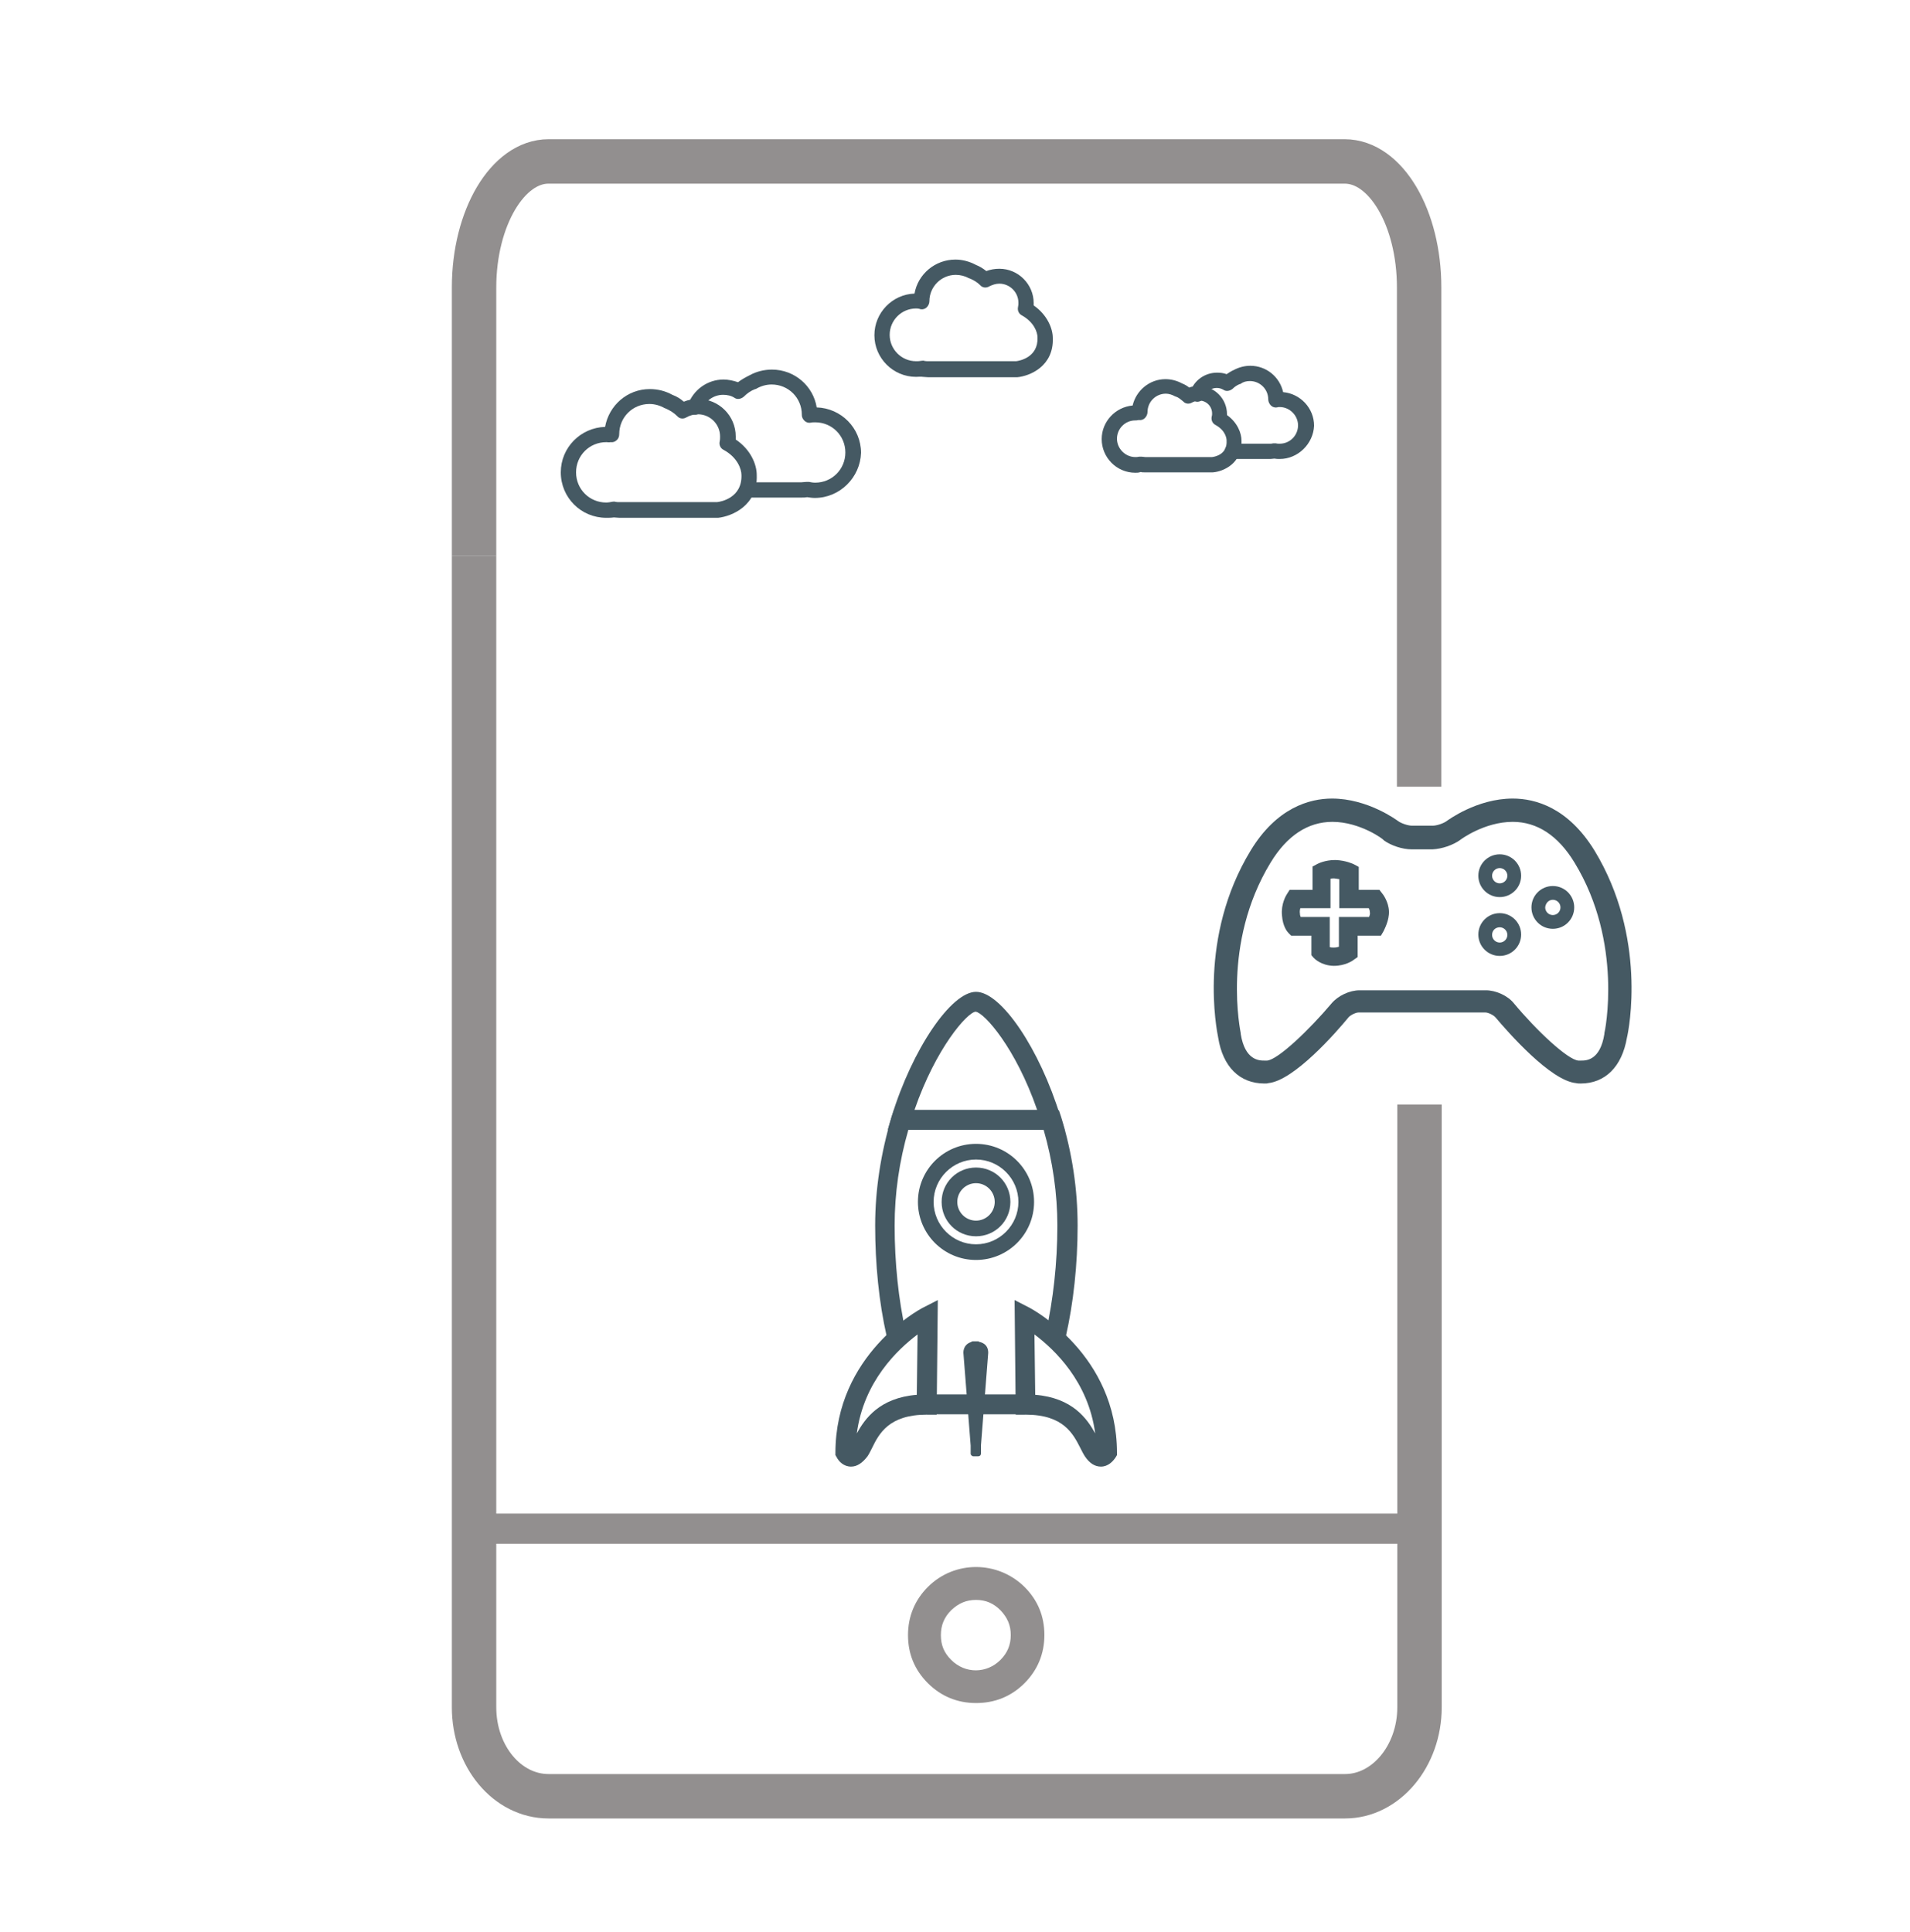 <svg width="86" height="87" viewBox="0 0 86 87" fill="none" xmlns="http://www.w3.org/2000/svg">
<path d="M63.915 49.736V50.544V76.877C63.915 79.079 62.402 80.885 60.561 80.885H24.699C22.842 80.885 21.345 79.096 21.345 76.877V25.019" stroke="#928F8F" stroke-width="2" stroke-miterlimit="10"/>
<path d="M21.345 25.019V12.945C21.345 9.815 22.859 7.269 24.699 7.269H60.544C62.402 7.269 63.898 9.815 63.898 12.945V23.661V23.901V34.307V35.425" stroke="#928F8F" stroke-width="2" stroke-miterlimit="10"/>
<path d="M63.21 68.157H21.964V69.516H63.21V68.157Z" fill="#928F8F"/>
<path d="M43.946 76.688C43.103 76.688 42.364 76.379 41.779 75.794C41.177 75.192 40.884 74.469 40.884 73.627C40.884 72.784 41.194 72.044 41.779 71.459C42.983 70.255 44.926 70.273 46.13 71.459C46.732 72.061 47.025 72.784 47.025 73.627C47.025 74.469 46.715 75.209 46.13 75.794C45.528 76.396 44.789 76.688 43.946 76.688ZM43.946 72.044C43.499 72.044 43.155 72.199 42.828 72.509C42.518 72.818 42.364 73.179 42.364 73.627C42.364 74.074 42.501 74.418 42.828 74.745C43.464 75.381 44.428 75.364 45.047 74.745C45.356 74.435 45.511 74.074 45.511 73.627C45.511 73.179 45.356 72.835 45.047 72.509C44.737 72.199 44.393 72.044 43.946 72.044Z" fill="#928F8F"/>
<path d="M38.321 66.041C37.995 66.041 37.771 65.818 37.668 65.611L37.616 65.525V65.422C37.616 61.002 41.383 58.972 41.555 58.886L42.226 58.542L42.174 63.702H41.727C40.024 63.702 39.577 64.562 39.267 65.199C39.199 65.336 39.13 65.474 39.061 65.577C38.837 65.869 38.597 66.041 38.321 66.041ZM41.314 60.09C40.42 60.761 38.889 62.206 38.579 64.545C38.941 63.891 39.594 62.945 41.28 62.808L41.314 60.09Z" fill="#455963"/>
<path d="M49.57 66.041C49.295 66.041 49.054 65.887 48.848 65.577C48.779 65.474 48.71 65.336 48.642 65.199C48.315 64.562 47.885 63.702 46.182 63.702H45.735L45.683 58.542L46.354 58.886C46.509 58.972 50.293 61.002 50.293 65.422V65.525L50.241 65.611C50.121 65.801 49.897 66.041 49.57 66.041ZM46.612 62.808C48.297 62.945 48.951 63.891 49.312 64.545C49.003 62.206 47.472 60.761 46.578 60.09L46.612 62.808Z" fill="#455963"/>
<path d="M39.955 60.331C39.938 60.279 39.921 60.211 39.921 60.159C39.577 58.645 39.405 56.925 39.405 55.188C39.405 53.554 39.663 51.92 40.144 50.303L40.248 49.994H47.678L47.781 50.303C48.28 51.92 48.521 53.571 48.521 55.188C48.521 56.943 48.332 58.68 47.988 60.193L47.953 60.314L47.076 60.107L47.093 60.004C47.42 58.542 47.609 56.874 47.609 55.188C47.609 53.761 47.403 52.299 46.99 50.871H40.901C40.488 52.299 40.282 53.743 40.282 55.188C40.282 56.857 40.454 58.525 40.781 59.97C40.798 60.021 40.815 60.09 40.815 60.142L39.955 60.331Z" fill="#455963"/>
<path d="M46.13 62.791H43.946H41.761C41.71 62.791 41.658 62.842 41.658 62.928V63.547C41.658 63.616 41.71 63.685 41.761 63.685H43.946H46.13C46.182 63.685 46.233 63.616 46.233 63.547V62.928C46.233 62.842 46.182 62.791 46.13 62.791Z" fill="#455963"/>
<path d="M43.946 56.736C42.501 56.736 41.331 55.567 41.331 54.122C41.331 52.677 42.501 51.507 43.946 51.507C45.391 51.507 46.56 52.677 46.56 54.122C46.56 55.567 45.391 56.736 43.946 56.736ZM43.946 52.213C42.897 52.213 42.037 53.073 42.037 54.122C42.037 55.171 42.897 56.031 43.946 56.031C44.995 56.031 45.855 55.171 45.855 54.122C45.855 53.073 44.995 52.213 43.946 52.213Z" fill="#455963"/>
<path d="M43.946 53.279C44.41 53.279 44.789 53.657 44.789 54.122C44.789 54.586 44.41 54.965 43.946 54.965C43.481 54.965 43.103 54.586 43.103 54.122C43.103 53.657 43.481 53.279 43.946 53.279ZM43.946 52.574C43.086 52.574 42.398 53.262 42.398 54.122C42.398 54.982 43.086 55.67 43.946 55.67C44.806 55.67 45.494 54.982 45.494 54.122C45.494 53.262 44.806 52.574 43.946 52.574Z" fill="#455963"/>
<path d="M47.936 50.871H39.973L40.145 50.286C41.074 47.242 42.828 44.662 43.946 44.662C45.081 44.662 46.818 47.242 47.747 50.286L47.936 50.871ZM41.177 49.977H46.698C45.735 47.19 44.324 45.608 43.929 45.556C43.55 45.591 42.14 47.19 41.177 49.977Z" fill="#455963"/>
<path d="M44.049 60.4H43.946H43.826C43.808 60.4 43.808 60.4 43.791 60.4C43.774 60.4 43.74 60.417 43.722 60.434C43.602 60.469 43.378 60.589 43.378 60.916L43.705 65.095V65.302V65.457C43.705 65.508 43.74 65.543 43.774 65.56C43.791 65.577 43.808 65.577 43.826 65.577H43.929H44.049C44.118 65.577 44.17 65.525 44.17 65.457V65.302V65.078L44.496 60.916C44.496 60.486 44.135 60.434 44.066 60.417C44.084 60.4 44.066 60.4 44.049 60.4Z" fill="#455963"/>
<path d="M56.932 48.79C55.814 48.79 55.057 48.033 54.851 46.726C54.782 46.382 53.939 42.202 56.313 38.298C57.482 36.371 58.962 35.959 59.976 35.959C61.593 35.959 62.9 36.939 62.952 36.973C63.09 37.077 63.399 37.18 63.571 37.18H64.517C64.689 37.18 64.999 37.077 65.136 36.973C65.188 36.939 66.495 35.959 68.112 35.959C69.144 35.959 70.606 36.371 71.793 38.298C74.166 42.202 73.341 46.382 73.255 46.726C73.031 48.033 72.274 48.79 71.174 48.79C71.105 48.79 71.036 48.79 70.967 48.773C69.815 48.669 67.906 46.485 67.338 45.814C67.252 45.711 67.011 45.591 66.874 45.591H61.18C61.043 45.591 60.802 45.711 60.716 45.814C60.166 46.485 58.256 48.669 57.104 48.773C57.069 48.79 57.001 48.79 56.932 48.79ZM59.993 37.008C58.893 37.008 57.947 37.627 57.207 38.848C54.988 42.495 55.865 46.485 55.865 46.519V46.554C56.055 47.758 56.708 47.758 56.932 47.758C56.966 47.758 57.018 47.758 57.052 47.758C57.534 47.723 58.944 46.382 59.959 45.178C60.252 44.834 60.767 44.593 61.215 44.593H66.908C67.355 44.593 67.888 44.834 68.163 45.178C69.178 46.399 70.589 47.723 71.07 47.758C71.105 47.758 71.156 47.758 71.191 47.758C71.414 47.758 72.051 47.758 72.24 46.554V46.519C72.257 46.485 73.1 42.46 70.898 38.848C70.159 37.627 69.213 37.008 68.112 37.008C66.839 37.008 65.773 37.799 65.755 37.816C65.429 38.057 64.913 38.229 64.5 38.246H63.554C63.141 38.246 62.625 38.074 62.298 37.833C62.333 37.816 61.249 37.008 59.993 37.008Z" fill="#455963"/>
<path d="M60.062 43.492H60.045C59.477 43.475 59.185 43.165 59.151 43.131L59.047 43.011V42.133H58.136L58.015 42.013C57.964 41.961 57.757 41.721 57.723 41.222C57.671 40.706 57.912 40.31 57.947 40.259L58.067 40.069H59.099V39.02L59.323 38.9C59.357 38.883 59.667 38.728 60.097 38.728H60.148C60.595 38.745 60.922 38.9 60.957 38.917L61.18 39.037V40.069H62.109L62.229 40.224C62.264 40.259 62.522 40.603 62.539 41.033C62.556 41.463 62.315 41.875 62.298 41.927L62.178 42.133H61.129V43.097L60.957 43.217C60.922 43.251 60.578 43.492 60.062 43.492ZM59.89 42.649C59.925 42.667 59.993 42.667 60.062 42.667V43.079V42.667C60.148 42.667 60.234 42.649 60.286 42.632V41.291H61.645C61.679 41.205 61.696 41.136 61.679 41.067C61.679 41.015 61.662 40.947 61.627 40.895H60.303V39.588C60.234 39.571 60.165 39.571 60.079 39.553H60.062C60.011 39.553 59.959 39.553 59.907 39.571V40.895H58.549C58.531 40.964 58.514 41.05 58.531 41.136C58.531 41.205 58.549 41.256 58.566 41.291H59.873V42.649H59.89Z" fill="#455963"/>
<path d="M67.527 41.755C67.716 41.755 67.871 41.91 67.871 42.099C67.871 42.288 67.716 42.443 67.527 42.443C67.338 42.443 67.183 42.288 67.183 42.099C67.183 41.893 67.338 41.755 67.527 41.755ZM67.527 41.119C66.994 41.119 66.564 41.549 66.564 42.082C66.564 42.615 66.994 43.045 67.527 43.045C68.06 43.045 68.49 42.615 68.49 42.082C68.49 41.549 68.06 41.119 67.527 41.119Z" fill="#455963"/>
<path d="M67.527 39.089C67.716 39.089 67.871 39.244 67.871 39.433C67.871 39.622 67.716 39.777 67.527 39.777C67.338 39.777 67.183 39.622 67.183 39.433C67.183 39.244 67.338 39.089 67.527 39.089ZM67.527 38.47C66.994 38.47 66.564 38.9 66.564 39.433C66.564 39.966 66.994 40.396 67.527 40.396C68.06 40.396 68.49 39.966 68.49 39.433C68.49 38.9 68.06 38.47 67.527 38.47Z" fill="#455963"/>
<path d="M69.918 40.517C70.107 40.517 70.262 40.671 70.262 40.861C70.262 41.05 70.107 41.205 69.918 41.205C69.729 41.205 69.574 41.05 69.574 40.861C69.591 40.671 69.729 40.517 69.918 40.517ZM69.918 39.897C69.385 39.897 68.955 40.327 68.955 40.861C68.955 41.394 69.385 41.824 69.918 41.824C70.451 41.824 70.881 41.394 70.881 40.861C70.881 40.327 70.451 39.897 69.918 39.897Z" fill="#455963"/>
<path d="M36.688 22.422C36.567 22.422 36.464 22.405 36.343 22.388C36.258 22.405 36.189 22.405 36.103 22.405H33.626C33.437 22.405 33.282 22.25 33.282 22.061C33.282 21.872 33.437 21.717 33.626 21.717H36.086C36.154 21.717 36.223 21.7 36.309 21.7C36.343 21.7 36.395 21.7 36.429 21.7C36.516 21.717 36.602 21.734 36.705 21.734C37.462 21.734 38.063 21.132 38.063 20.375C38.063 19.619 37.462 19.017 36.705 19.017C36.636 19.017 36.567 19.017 36.498 19.034C36.395 19.051 36.292 19.017 36.223 18.948C36.154 18.879 36.103 18.793 36.103 18.69V18.673C36.103 17.916 35.501 17.314 34.744 17.314C34.503 17.314 34.262 17.383 34.056 17.503C34.039 17.52 34.022 17.52 34.004 17.52C33.815 17.589 33.643 17.709 33.488 17.864C33.368 17.967 33.196 18.002 33.075 17.916C32.921 17.813 32.731 17.778 32.559 17.778C32.13 17.778 31.751 18.053 31.613 18.449C31.545 18.621 31.355 18.724 31.183 18.655C31.012 18.587 30.908 18.397 30.977 18.225C31.218 17.555 31.854 17.09 32.577 17.09C32.8 17.09 33.024 17.142 33.23 17.211C33.385 17.09 33.574 16.987 33.746 16.901C34.056 16.729 34.4 16.643 34.761 16.643C35.776 16.643 36.619 17.383 36.773 18.346C37.874 18.38 38.769 19.275 38.769 20.393C38.734 21.493 37.823 22.422 36.688 22.422Z" fill="#455963"/>
<path d="M27.296 23.317C26.161 23.317 25.25 22.405 25.25 21.27C25.25 20.152 26.144 19.257 27.245 19.223C27.417 18.26 28.242 17.52 29.257 17.52C29.618 17.52 29.962 17.606 30.272 17.778C30.461 17.847 30.633 17.95 30.788 18.088C30.994 18.002 31.218 17.967 31.442 17.967C32.37 17.967 33.127 18.724 33.127 19.653C33.127 19.705 33.127 19.739 33.127 19.791C33.815 20.255 34.073 20.926 34.073 21.39C34.125 22.766 32.955 23.248 32.336 23.317C32.319 23.317 32.319 23.317 32.301 23.317H27.898C27.795 23.317 27.709 23.299 27.64 23.299C27.52 23.317 27.417 23.317 27.296 23.317ZM27.296 19.911C26.54 19.911 25.938 20.513 25.938 21.27C25.938 22.027 26.54 22.629 27.296 22.629C27.382 22.629 27.485 22.611 27.572 22.594C27.606 22.594 27.657 22.577 27.692 22.594C27.761 22.611 27.847 22.611 27.916 22.611H32.284C32.456 22.594 33.419 22.422 33.385 21.39C33.385 21.132 33.213 20.599 32.577 20.255C32.439 20.186 32.37 20.031 32.405 19.877C32.422 19.808 32.422 19.722 32.422 19.653C32.422 19.103 31.975 18.655 31.424 18.655C31.235 18.655 31.063 18.707 30.908 18.793C30.771 18.879 30.599 18.862 30.495 18.741C30.341 18.587 30.169 18.483 29.98 18.397C29.962 18.397 29.945 18.38 29.928 18.38C29.721 18.26 29.481 18.191 29.24 18.191C28.483 18.191 27.881 18.793 27.881 19.55C27.881 19.653 27.847 19.756 27.761 19.825C27.692 19.894 27.589 19.928 27.485 19.911C27.434 19.928 27.365 19.911 27.296 19.911Z" fill="#455963"/>
<path d="M57.62 20.668C57.534 20.668 57.465 20.668 57.379 20.651C57.328 20.651 57.276 20.668 57.207 20.668H55.487C55.298 20.668 55.143 20.513 55.143 20.324C55.143 20.135 55.298 19.98 55.487 19.98H57.19C57.224 19.98 57.276 19.98 57.328 19.963C57.362 19.963 57.414 19.963 57.448 19.963C57.5 19.98 57.551 19.98 57.62 19.98C58.084 19.98 58.446 19.601 58.446 19.154C58.446 18.707 58.067 18.329 57.62 18.329C57.586 18.329 57.534 18.329 57.5 18.346C57.397 18.363 57.293 18.329 57.224 18.26C57.156 18.191 57.104 18.088 57.104 17.985C57.104 17.52 56.726 17.159 56.279 17.159C56.124 17.159 55.986 17.193 55.866 17.279C55.849 17.297 55.831 17.297 55.814 17.297C55.694 17.348 55.59 17.417 55.505 17.503C55.384 17.606 55.212 17.641 55.092 17.555C55.006 17.503 54.903 17.469 54.782 17.469C54.541 17.469 54.318 17.623 54.232 17.864C54.163 18.036 53.974 18.139 53.802 18.071C53.63 18.002 53.526 17.813 53.595 17.641C53.767 17.125 54.249 16.781 54.799 16.781C54.954 16.781 55.092 16.798 55.229 16.849C55.333 16.781 55.436 16.712 55.556 16.66C55.78 16.54 56.038 16.471 56.296 16.471C57.018 16.471 57.62 16.97 57.775 17.658C58.549 17.727 59.168 18.38 59.168 19.171C59.134 19.98 58.446 20.668 57.62 20.668Z" fill="#455963"/>
<path d="M51.119 21.287C50.276 21.287 49.605 20.599 49.605 19.773C49.605 18.982 50.224 18.329 50.998 18.26C51.153 17.589 51.755 17.073 52.477 17.073C52.735 17.073 52.993 17.142 53.217 17.262C53.337 17.314 53.441 17.365 53.544 17.451C53.681 17.4 53.819 17.383 53.974 17.383C54.679 17.383 55.247 17.95 55.247 18.655C55.247 18.673 55.247 18.673 55.247 18.69C55.728 19.034 55.9 19.515 55.9 19.842C55.935 20.874 55.075 21.235 54.61 21.27C54.593 21.27 54.593 21.27 54.576 21.27H51.531C51.463 21.27 51.411 21.27 51.359 21.253C51.273 21.287 51.205 21.287 51.119 21.287ZM51.119 18.931C50.654 18.931 50.293 19.309 50.293 19.756C50.293 20.203 50.671 20.582 51.119 20.582C51.17 20.582 51.222 20.582 51.291 20.565C51.325 20.565 51.377 20.565 51.411 20.565C51.463 20.565 51.514 20.582 51.566 20.582H54.576C54.713 20.565 55.264 20.461 55.229 19.842C55.229 19.808 55.229 19.412 54.731 19.137C54.593 19.068 54.524 18.913 54.559 18.759C54.576 18.707 54.576 18.673 54.576 18.621C54.576 18.294 54.318 18.036 53.991 18.036C53.888 18.036 53.785 18.071 53.681 18.122C53.544 18.208 53.372 18.191 53.269 18.071C53.165 17.985 53.062 17.899 52.959 17.864C52.942 17.864 52.925 17.847 52.907 17.847C52.787 17.778 52.632 17.727 52.495 17.727C52.03 17.727 51.669 18.105 51.669 18.552C51.669 18.655 51.617 18.759 51.549 18.827C51.48 18.896 51.377 18.931 51.273 18.913C51.205 18.931 51.153 18.931 51.119 18.931Z" fill="#455963"/>
<path d="M41.245 16.97C40.213 16.97 39.371 16.127 39.371 15.095C39.371 14.08 40.179 13.255 41.177 13.22C41.331 12.343 42.105 11.689 43.017 11.689C43.344 11.689 43.653 11.775 43.946 11.93C44.118 11.999 44.255 12.085 44.41 12.205C44.599 12.137 44.789 12.102 44.995 12.102C45.855 12.102 46.543 12.807 46.543 13.65C46.543 13.685 46.543 13.719 46.543 13.753C47.162 14.183 47.403 14.803 47.403 15.215C47.455 16.488 46.371 16.935 45.803 16.987C45.786 16.987 45.786 16.987 45.769 16.987H41.796C41.71 16.987 41.624 16.97 41.555 16.97C41.452 16.953 41.349 16.97 41.245 16.97ZM41.245 13.891C40.592 13.891 40.059 14.424 40.059 15.078C40.059 15.731 40.592 16.265 41.245 16.265C41.331 16.265 41.4 16.265 41.486 16.247C41.521 16.247 41.572 16.23 41.607 16.247C41.675 16.265 41.744 16.265 41.813 16.265H45.752C45.907 16.247 46.749 16.093 46.715 15.198C46.715 14.957 46.56 14.51 46.01 14.201C45.872 14.132 45.803 13.977 45.838 13.822C45.855 13.753 45.855 13.685 45.855 13.633C45.855 13.151 45.459 12.773 44.995 12.773C44.84 12.773 44.685 12.825 44.548 12.893C44.41 12.979 44.238 12.962 44.135 12.842C43.997 12.704 43.843 12.618 43.688 12.549C43.671 12.549 43.653 12.532 43.636 12.532C43.447 12.429 43.241 12.377 43.034 12.377C42.381 12.377 41.847 12.911 41.847 13.564C41.847 13.667 41.796 13.771 41.727 13.839C41.658 13.908 41.555 13.943 41.452 13.925C41.366 13.891 41.297 13.891 41.245 13.891Z" fill="#455963"/>
</svg>
